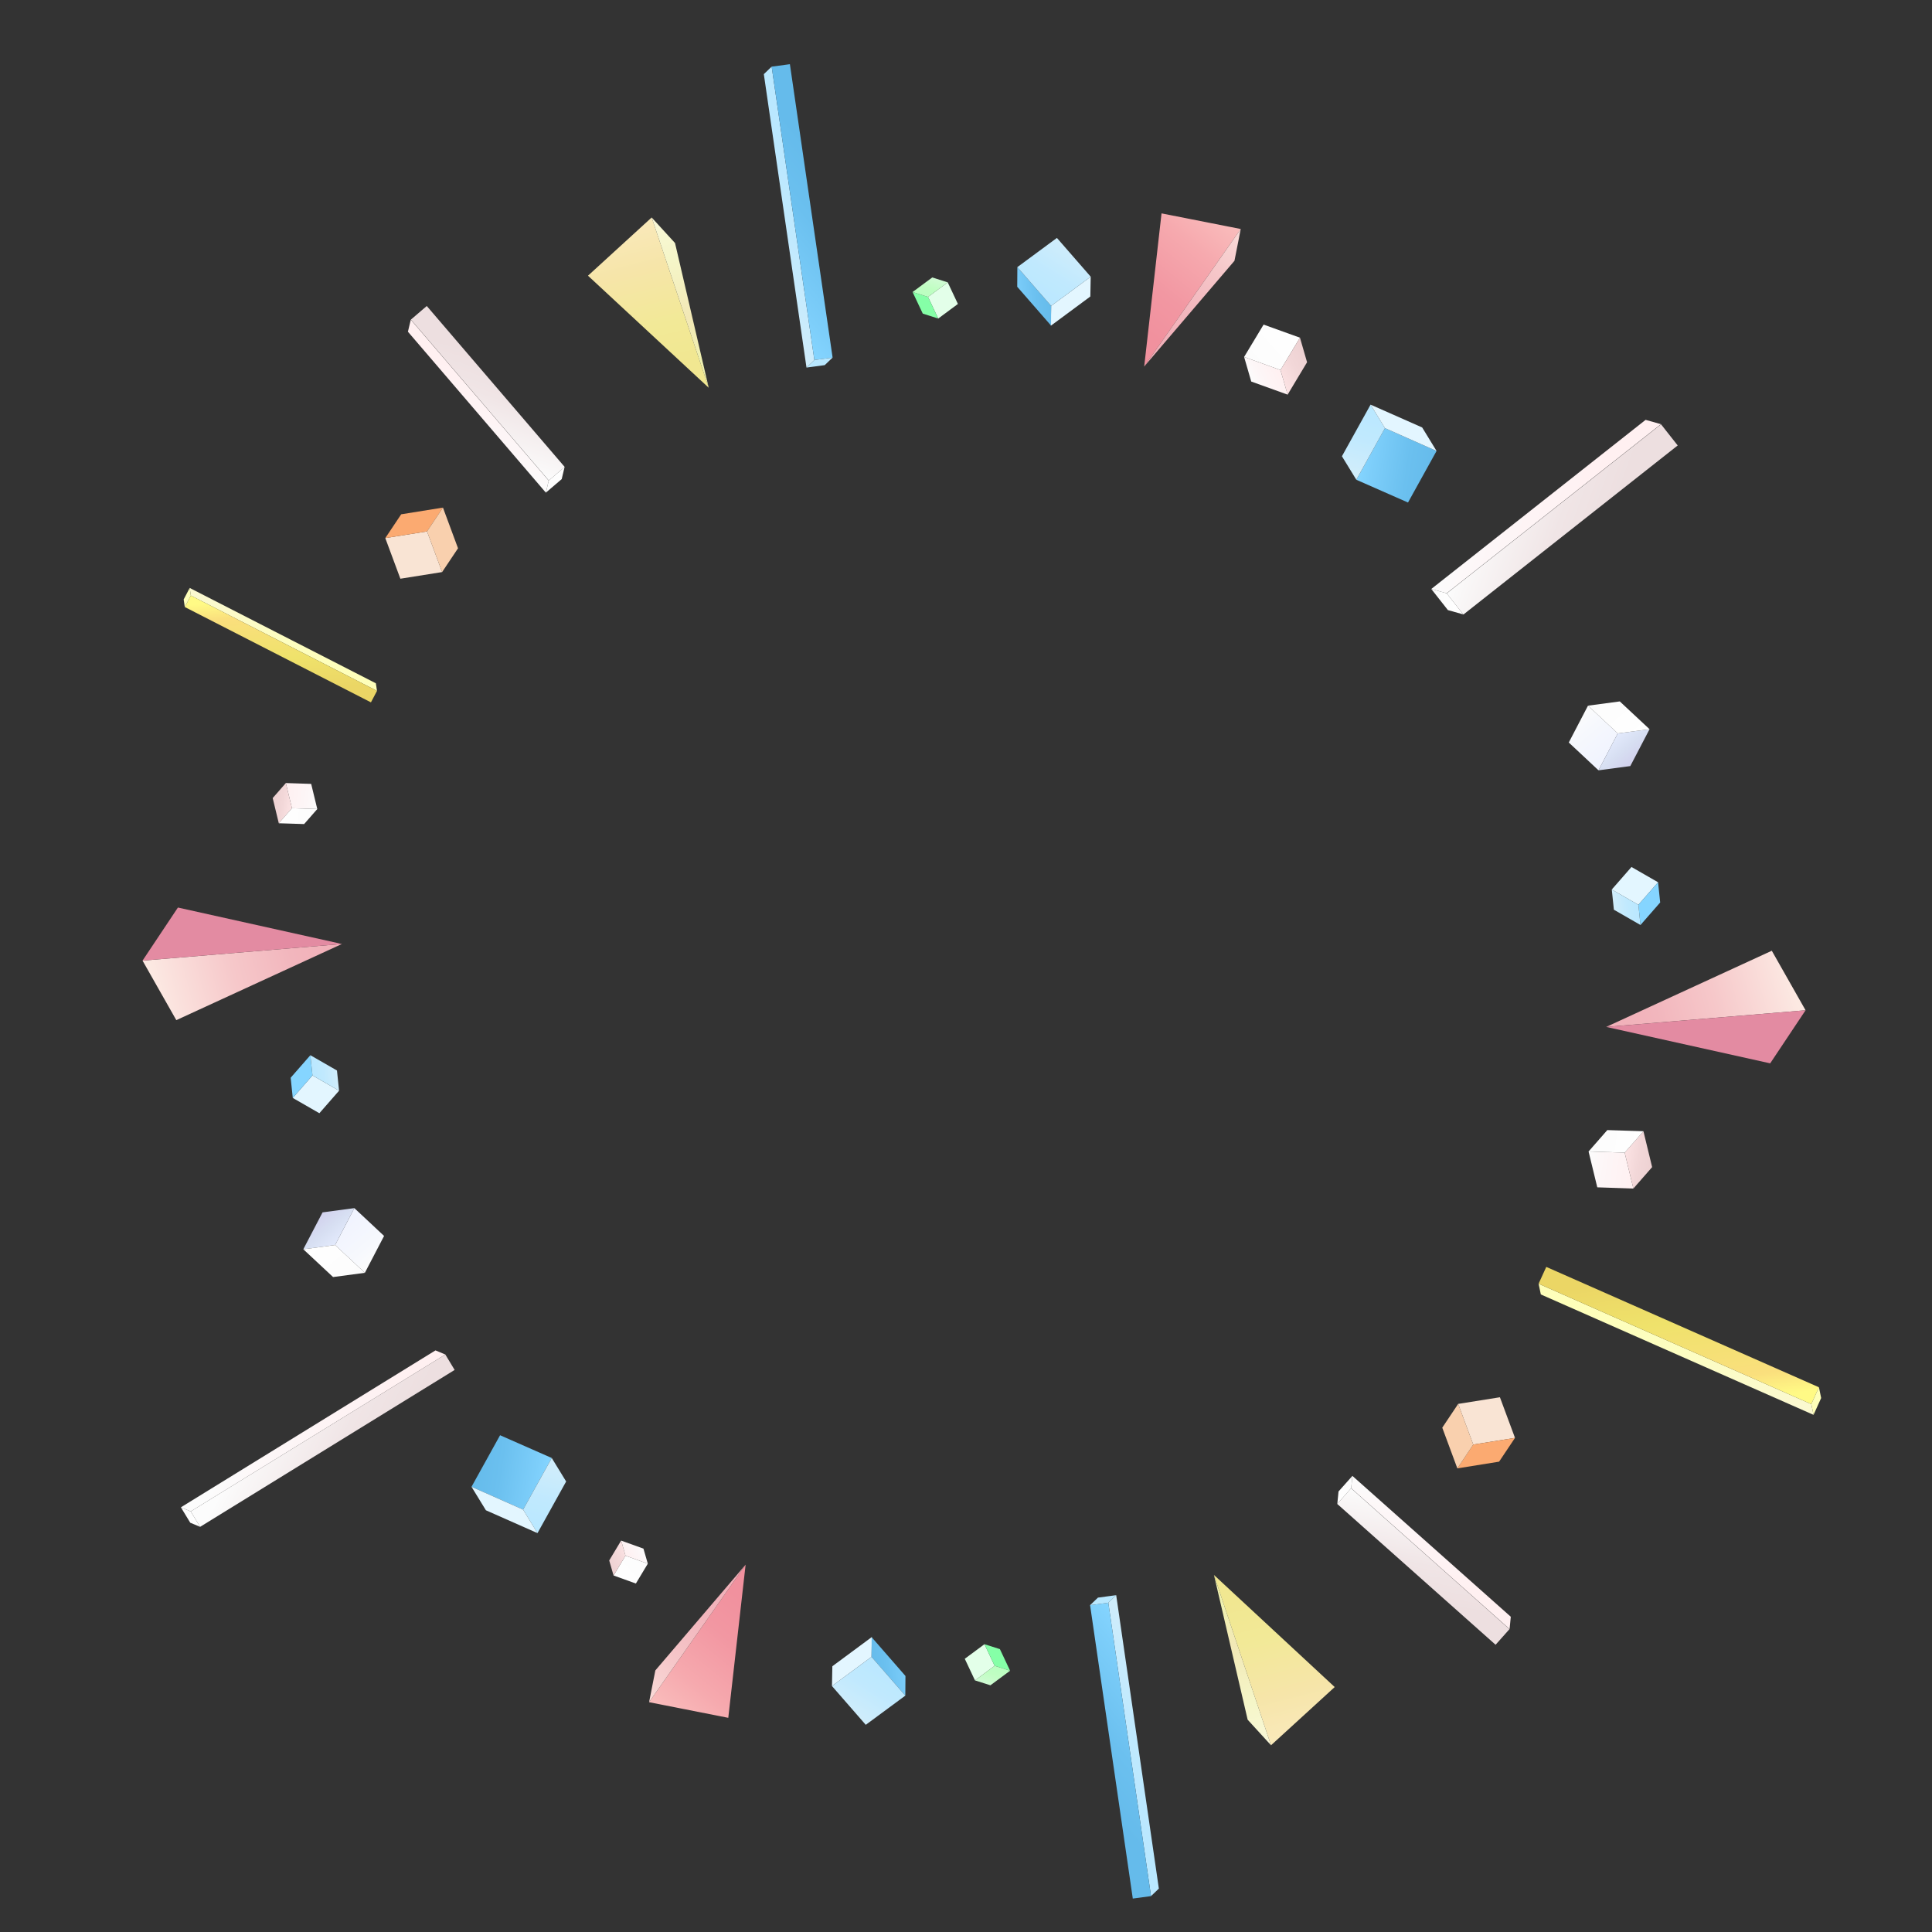<svg width="600" height="600" viewBox="0 0 600 600" fill="none" xmlns="http://www.w3.org/2000/svg">
<rect x="0" y="0" width="600" height="600" fill="#333333" stroke="none"/>
<mask id="mask0_533_1792" style="mask-type:alpha" maskUnits="userSpaceOnUse" x="0" y="0" width="600" height="600">
<circle cx="300" cy="300" r="300" fill="#D9D9D9"/>
</mask>
<g mask="url(#mask0_533_1792)">
<path d="M258.493 517.467L270.762 508.389L270.662 514.547L258.376 523.614L258.493 517.467Z" fill="#E3F6FF"/>
<path d="M270.703 508.446L281.198 520.491L281.157 526.592L270.662 514.547L270.703 508.446Z" fill="url(#paint0_linear_533_1792)"/>
<path d="M270.662 514.547L281.157 526.593L268.871 535.66L258.376 523.614L270.662 514.547Z" fill="url(#paint1_linear_533_1792)"/>
<path d="M359.894 586.517L346.644 495.394L344.199 497.741L357.462 588.856L359.894 586.517Z" fill="url(#paint2_linear_533_1792)"/>
<path d="M357.462 588.856L344.199 497.741L338.536 498.5L351.799 589.616L357.462 588.856Z" fill="url(#paint3_linear_533_1792)"/>
<path d="M340.981 496.154L338.536 498.5L344.199 497.741L346.644 495.394L340.981 496.154Z" fill="#B9E8FF"/>
<path d="M299.619 515.15L305.732 510.623L308.898 517.332L302.785 521.859L299.619 515.15Z" fill="#E3FFE9"/>
<path d="M305.732 510.623L310.53 512.148L313.695 518.857L308.898 517.332L305.732 510.623Z" fill="url(#paint4_linear_533_1792)"/>
<path d="M308.897 517.332L313.695 518.857L307.582 523.384L302.785 521.859L308.897 517.332Z" fill="url(#paint5_linear_533_1792)"/>
<path d="M135.244 419.377L56.176 468.111L59.23 469.386L138.298 420.653L135.244 419.377Z" fill="url(#paint6_linear_533_1792)"/>
<path d="M138.298 420.653L59.23 469.386L62.146 474.174L141.192 425.445L138.298 420.653Z" fill="url(#paint7_linear_533_1792)"/>
<path d="M59.079 472.89L62.146 474.174L59.23 469.387L56.176 468.111L59.079 472.89Z" fill="url(#paint8_linear_533_1792)"/>
<path d="M231.559 485.921L201.576 528.634L226.174 533.485L231.559 485.921Z" fill="url(#paint9_linear_533_1792)"/>
<path d="M231.559 485.921L203.525 518.76L201.576 528.634L231.559 485.921Z" fill="url(#paint10_linear_533_1792)"/>
<path d="M446.136 140.051L437.267 156.062L421.216 148.99L430.113 132.957L446.136 140.051Z" fill="url(#paint11_linear_533_1792)"/>
<path d="M421.216 148.99L416.748 141.696L425.645 125.663L430.114 132.957L421.216 148.99Z" fill="url(#paint12_linear_533_1792)"/>
<path d="M430.114 132.957L425.645 125.663L441.669 132.757L446.137 140.051L430.114 132.957Z" fill="#E3F6FF"/>
<path d="M392.419 100.806L403.719 104.873L397.67 114.918L386.37 110.851L392.419 100.806Z" fill="url(#paint13_linear_533_1792)"/>
<path d="M403.719 104.873L405.922 112.497L399.881 122.557L397.67 114.918L403.719 104.873Z" fill="url(#paint14_linear_533_1792)"/>
<path d="M397.67 114.918L399.882 122.557L388.581 118.49L386.37 110.851L397.67 114.918Z" fill="url(#paint15_linear_533_1792)"/>
<path d="M502.409 227.771L496.428 239.229L487.199 230.591L493.166 219.146L502.409 227.771Z" fill="url(#paint16_linear_533_1792)"/>
<path d="M502.409 227.771L512.284 226.455L506.303 237.912L496.428 239.229L502.409 227.771Z" fill="url(#paint17_linear_533_1792)"/>
<path d="M493.166 219.146L503.041 217.829L512.285 226.455L502.409 227.771L493.166 219.146Z" fill="url(#paint18_linear_533_1792)"/>
<path d="M504.558 357.963L507.261 369.11L496.05 368.737L493.344 357.607L504.558 357.963Z" fill="url(#paint19_linear_533_1792)"/>
<path d="M504.558 357.963L510.382 351.312L513.085 362.458L507.261 369.11L504.558 357.963Z" fill="url(#paint20_linear_533_1792)"/>
<path d="M493.344 357.607L499.168 350.956L510.382 351.312L504.558 357.963L493.344 357.607Z" fill="url(#paint21_linear_533_1792)"/>
<path d="M478.521 402.002L563.212 439.396L562.514 436.067L477.822 398.673L478.521 402.002Z" fill="url(#paint22_linear_533_1792)"/>
<path d="M477.822 398.673L562.514 436.067L564.891 430.831L480.21 393.449L477.822 398.673Z" fill="url(#paint23_linear_533_1792)"/>
<path d="M565.579 434.17L564.891 430.831L562.514 436.067L563.212 439.396L565.579 434.17Z" fill="#FEFFB9"/>
<path d="M465.813 433.929L470.498 446.549L457.533 448.614L452.848 435.994L465.813 433.929Z" fill="#F9E4D4"/>
<path d="M470.498 446.549L465.559 453.933L452.591 456.016L457.533 448.614L470.498 446.549Z" fill="#FBAA71"/>
<path d="M457.533 448.614L452.591 456.016L447.909 443.377L452.848 435.994L457.533 448.614Z" fill="#F9D0AE"/>
<path d="M506.669 269.249L514.93 273.998L508.813 280.995L500.553 276.246L506.669 269.249Z" fill="#E3F6FF"/>
<path d="M514.93 273.999L515.583 280.271L509.467 287.268L508.814 280.996L514.93 273.999Z" fill="url(#paint24_linear_533_1792)"/>
<path d="M508.813 280.995L509.467 287.268L501.206 282.518L500.553 276.246L508.813 280.995Z" fill="url(#paint25_linear_533_1792)"/>
<path d="M377.006 489.124L394.726 542.008L414.503 523.927L377.006 489.124Z" fill="url(#paint26_linear_533_1792)"/>
<path d="M377.006 489.124L387.47 534.068L394.726 542.008L377.006 489.124Z" fill="url(#paint27_linear_533_1792)"/>
<path d="M498.82 318.915L560.735 313.746L550.247 295.261L498.82 318.915Z" fill="url(#paint28_linear_533_1792)"/>
<path d="M498.82 318.915L549.749 330.232L560.735 313.746L498.82 318.915Z" fill="#E38BA2"/>
<path d="M469.191 502.096L420 458.354L419.624 462.181L468.815 505.922L469.191 502.096Z" fill="url(#paint29_linear_533_1792)"/>
<path d="M468.782 505.947L419.597 462.203L415.284 467.053L464.468 510.797L468.782 505.947Z" fill="url(#paint30_linear_533_1792)"/>
<path d="M415.69 463.188L415.314 467.015L419.625 462.181L420 458.354L415.69 463.188Z" fill="url(#paint31_linear_533_1792)"/>
<path d="M511.057 130.39L444.497 182.913L449.265 184.252L515.825 131.728L511.057 130.39Z" fill="url(#paint32_linear_533_1792)"/>
<path d="M515.849 131.776L449.287 184.291L454.465 190.854L521.027 138.34L515.849 131.776Z" fill="url(#paint33_linear_533_1792)"/>
<path d="M449.655 189.469L454.423 190.807L449.265 184.252L444.497 182.913L449.655 189.469Z" fill="url(#paint34_linear_533_1792)"/>
<path d="M338.614 92.081L326.345 101.159L326.446 95.001L338.732 85.933L338.614 92.081Z" fill="#E3F6FF"/>
<path d="M326.405 101.102L315.909 89.056L315.95 82.955L326.446 95.001L326.405 101.102Z" fill="url(#paint35_linear_533_1792)"/>
<path d="M326.446 95.001L315.95 82.955L328.236 73.887L338.732 85.933L326.446 95.001Z" fill="url(#paint36_linear_533_1792)"/>
<path d="M237.214 23.03L250.463 114.153L252.908 111.807L239.645 20.691L237.214 23.03Z" fill="url(#paint37_linear_533_1792)"/>
<path d="M239.645 20.691L252.908 111.807L258.572 111.047L245.309 19.932L239.645 20.691Z" fill="url(#paint38_linear_533_1792)"/>
<path d="M256.127 113.394L258.572 111.047L252.908 111.807L250.463 114.153L256.127 113.394Z" fill="#B9E8FF"/>
<path d="M297.488 94.398L291.375 98.925L288.21 92.216L294.323 87.689L297.488 94.398Z" fill="#E3FFE9"/>
<path d="M291.375 98.925L286.578 97.4L283.412 90.691L288.21 92.216L291.375 98.925Z" fill="url(#paint39_linear_533_1792)"/>
<path d="M288.21 92.216L283.412 90.691L289.525 86.164L294.323 87.689L288.21 92.216Z" fill="url(#paint40_linear_533_1792)"/>
<path d="M355.34 113.833L385.323 71.12L360.725 66.268L355.34 113.833Z" fill="url(#paint41_linear_533_1792)"/>
<path d="M355.34 113.833L383.374 80.993L385.323 71.12L355.34 113.833Z" fill="url(#paint42_linear_533_1792)"/>
<path d="M146.433 461.735L155.302 445.723L171.354 452.796L162.456 468.829L146.433 461.735Z" fill="url(#paint43_linear_533_1792)"/>
<path d="M171.354 452.796L175.822 460.09L166.924 476.123L162.456 468.828L171.354 452.796Z" fill="url(#paint44_linear_533_1792)"/>
<path d="M162.456 468.829L166.924 476.123L150.901 469.029L146.433 461.735L162.456 468.829Z" fill="#E3F6FF"/>
<path d="M197.475 491.778L190.547 489.285L194.256 483.127L201.184 485.62L197.475 491.778Z" fill="url(#paint45_linear_533_1792)"/>
<path d="M190.547 489.285L189.196 484.611L192.9 478.444L194.256 483.127L190.547 489.285Z" fill="url(#paint46_linear_533_1792)"/>
<path d="M194.256 483.127L192.9 478.444L199.828 480.937L201.183 485.62L194.256 483.127Z" fill="url(#paint47_linear_533_1792)"/>
<path d="M104.07 386.652L110.051 375.194L119.28 383.832L113.313 395.278L104.07 386.652Z" fill="url(#paint48_linear_533_1792)"/>
<path d="M104.07 386.652L94.195 387.969L100.176 376.511L110.051 375.195L104.07 386.652Z" fill="url(#paint49_linear_533_1792)"/>
<path d="M113.313 395.278L103.438 396.595L94.195 387.969L104.07 386.652L113.313 395.278Z" fill="url(#paint50_linear_533_1792)"/>
<path d="M90.668 251.003L88.771 243.182L96.638 243.444L98.537 251.253L90.668 251.003Z" fill="url(#paint51_linear_533_1792)"/>
<path d="M90.668 251.003L86.582 255.67L84.685 247.849L88.772 243.182L90.668 251.003Z" fill="url(#paint52_linear_533_1792)"/>
<path d="M98.537 251.253L94.45 255.92L86.582 255.67L90.668 251.003L98.537 251.253Z" fill="url(#paint53_linear_533_1792)"/>
<path d="M116.727 212.202L58.911 182.588L59.267 184.948L117.082 214.562L116.727 212.202Z" fill="url(#paint54_linear_533_1792)"/>
<path d="M117.082 214.562L59.267 184.948L57.39 188.519L115.199 218.125L117.082 214.562Z" fill="url(#paint55_linear_533_1792)"/>
<path d="M57.043 186.153L57.39 188.519L59.267 184.947L58.911 182.588L57.043 186.153Z" fill="#FEFFB9"/>
<path d="M124.34 179.725L119.654 167.104L132.619 165.039L137.305 177.66L124.34 179.725Z" fill="#F9E4D4"/>
<path d="M119.655 167.104L124.594 159.721L137.562 157.637L132.62 165.039L119.655 167.104Z" fill="#FBAA71"/>
<path d="M132.619 165.039L137.561 157.637L142.244 170.276L137.305 177.66L132.619 165.039Z" fill="#F9D0AE"/>
<path d="M99.184 345.722L90.923 340.973L97.04 333.976L105.3 338.726L99.184 345.722Z" fill="#E3F6FF"/>
<path d="M90.923 340.973L90.27 334.7L96.386 327.703L97.039 333.976L90.923 340.973Z" fill="url(#paint56_linear_533_1792)"/>
<path d="M97.04 333.976L96.386 327.703L104.647 332.453L105.3 338.726L97.04 333.976Z" fill="url(#paint57_linear_533_1792)"/>
<path d="M220.102 120.424L202.381 67.54L182.604 85.62L220.102 120.424Z" fill="url(#paint58_linear_533_1792)"/>
<path d="M220.102 120.424L209.637 75.479L202.381 67.54L220.102 120.424Z" fill="url(#paint59_linear_533_1792)"/>
<path d="M106.182 293.161L44.266 298.33L54.754 316.815L106.182 293.161Z" fill="url(#paint60_linear_533_1792)"/>
<path d="M106.182 293.161L55.253 281.844L44.266 298.33L106.182 293.161Z" fill="#E38BA2"/>
<path d="M126.683 103.016L169.52 152.997L170.408 149.256L127.572 99.275L126.683 103.016Z" fill="url(#paint61_linear_533_1792)"/>
<path d="M127.608 99.256L170.438 149.237L175.367 145.014L132.537 95.032L127.608 99.256Z" fill="url(#paint62_linear_533_1792)"/>
<path d="M174.443 148.789L175.331 145.048L170.408 149.256L169.52 152.997L174.443 148.789Z" fill="url(#paint63_linear_533_1792)"/>
</g>
<defs>
<linearGradient id="paint0_linear_533_1792" x1="284.18" y1="516.755" x2="270.314" y2="518.043" gradientUnits="userSpaceOnUse">
<stop stop-color="#85D5FF"/>
<stop offset="0.18" stop-color="#7DCEFA"/>
<stop offset="0.65" stop-color="#6BC0EF"/>
<stop offset="1" stop-color="#65BBEB"/>
</linearGradient>
<linearGradient id="paint1_linear_533_1792" x1="264.762" y1="533.084" x2="274.77" y2="517.123" gradientUnits="userSpaceOnUse">
<stop stop-color="#D0EDFB"/>
<stop offset="0.56" stop-color="#C0E9FE"/>
<stop offset="1" stop-color="#BAE8FF"/>
</linearGradient>
<linearGradient id="paint2_linear_533_1792" x1="371.864" y1="525.884" x2="341.012" y2="551.228" gradientUnits="userSpaceOnUse">
<stop stop-color="#D0EDFB"/>
<stop offset="0.56" stop-color="#C0E9FE"/>
<stop offset="1" stop-color="#BAE8FF"/>
</linearGradient>
<linearGradient id="paint3_linear_533_1792" x1="368.397" y1="526.95" x2="336.645" y2="553.03" gradientUnits="userSpaceOnUse">
<stop stop-color="#85D5FF"/>
<stop offset="0.18" stop-color="#7DCEFA"/>
<stop offset="0.65" stop-color="#6BC0EF"/>
<stop offset="1" stop-color="#65BBEB"/>
</linearGradient>
<linearGradient id="paint4_linear_533_1792" x1="313.239" y1="499.184" x2="312.041" y2="490.014" gradientUnits="userSpaceOnUse">
<stop stop-color="#85FFA7"/>
<stop offset="0.18" stop-color="#7DFAB7"/>
<stop offset="0.65" stop-color="#6BEFB8"/>
<stop offset="1" stop-color="#65EBD3"/>
</linearGradient>
<linearGradient id="paint5_linear_533_1792" x1="307.314" y1="523.3" x2="309.152" y2="517.411" gradientUnits="userSpaceOnUse">
<stop stop-color="#D0FBD4"/>
<stop offset="0.56" stop-color="#C0FEC2"/>
<stop offset="1" stop-color="#BAFFC1"/>
</linearGradient>
<linearGradient id="paint6_linear_533_1792" x1="78.641" y1="436.399" x2="114.504" y2="454.815" gradientUnits="userSpaceOnUse">
<stop stop-color="#FCFCFC"/>
<stop offset="0.35" stop-color="#FDF6F7"/>
<stop offset="1" stop-color="#FFF0F1"/>
</linearGradient>
<linearGradient id="paint7_linear_533_1792" x1="80.952" y1="439.096" x2="117.832" y2="458.034" gradientUnits="userSpaceOnUse">
<stop stop-color="#FCFCFC"/>
<stop offset="0.12" stop-color="#F9F7F7"/>
<stop offset="0.63" stop-color="#F0E5E6"/>
<stop offset="1" stop-color="#EDDFE0"/>
</linearGradient>
<linearGradient id="paint8_linear_533_1792" x1="56.115" y1="471.122" x2="60.825" y2="471.154" gradientUnits="userSpaceOnUse">
<stop stop-color="#FCFCFC"/>
<stop offset="1" stop-color="white"/>
</linearGradient>
<linearGradient id="paint9_linear_533_1792" x1="199.699" y1="538.465" x2="232.636" y2="498.193" gradientUnits="userSpaceOnUse">
<stop stop-color="#FCCAC5"/>
<stop offset="0.06" stop-color="#FBC5C2"/>
<stop offset="0.43" stop-color="#F6A9AE"/>
<stop offset="0.76" stop-color="#F297A2"/>
<stop offset="1" stop-color="#F1919E"/>
</linearGradient>
<linearGradient id="paint10_linear_533_1792" x1="190.737" y1="531.135" x2="223.673" y2="490.864" gradientUnits="userSpaceOnUse">
<stop stop-color="#FCE9E2"/>
<stop offset="0.06" stop-color="#FBE4DF"/>
<stop offset="0.43" stop-color="#F6C8CA"/>
<stop offset="0.76" stop-color="#F2B6BD"/>
<stop offset="1" stop-color="#F1B0B9"/>
</linearGradient>
<linearGradient id="paint11_linear_533_1792" x1="422.144" y1="142.782" x2="445.211" y2="146.234" gradientUnits="userSpaceOnUse">
<stop stop-color="#85D5FF"/>
<stop offset="0.18" stop-color="#7DCEFA"/>
<stop offset="0.65" stop-color="#6BC0EF"/>
<stop offset="1" stop-color="#65BBEB"/>
</linearGradient>
<linearGradient id="paint12_linear_533_1792" x1="421.079" y1="146.685" x2="425.794" y2="127.894" gradientUnits="userSpaceOnUse">
<stop stop-color="#D0EDFB"/>
<stop offset="0.56" stop-color="#C0E9FE"/>
<stop offset="1" stop-color="#BAE8FF"/>
</linearGradient>
<linearGradient id="paint13_linear_533_1792" x1="389.033" y1="113.446" x2="401.775" y2="102.222" gradientUnits="userSpaceOnUse">
<stop stop-color="#FCFCFC"/>
<stop offset="1" stop-color="white"/>
</linearGradient>
<linearGradient id="paint14_linear_533_1792" x1="396.635" y1="116.469" x2="406.965" y2="110.961" gradientUnits="userSpaceOnUse">
<stop stop-color="#FCE3E4"/>
<stop offset="0.5" stop-color="#F2D7D8"/>
<stop offset="1" stop-color="#EDD1D2"/>
</linearGradient>
<linearGradient id="paint15_linear_533_1792" x1="388.85" y1="118.993" x2="397.41" y2="114.43" gradientUnits="userSpaceOnUse">
<stop stop-color="#FCFCFC"/>
<stop offset="0.35" stop-color="#FDF6F7"/>
<stop offset="1" stop-color="#FFF0F1"/>
</linearGradient>
<linearGradient id="paint16_linear_533_1792" x1="489.162" y1="222.54" x2="500.432" y2="235.834" gradientUnits="userSpaceOnUse">
<stop stop-color="#FCFCFC"/>
<stop offset="0.35" stop-color="#F6F8FD"/>
<stop offset="1" stop-color="#F0F3FF"/>
</linearGradient>
<linearGradient id="paint17_linear_533_1792" x1="501.041" y1="228.931" x2="507.671" y2="236.752" gradientUnits="userSpaceOnUse">
<stop stop-color="#E3EAFC"/>
<stop offset="0.5" stop-color="#D7DFF2"/>
<stop offset="1" stop-color="#D2D1ED"/>
</linearGradient>
<linearGradient id="paint18_linear_533_1792" x1="496.925" y1="215.959" x2="508.525" y2="229.642" gradientUnits="userSpaceOnUse">
<stop stop-color="#FCFCFC"/>
<stop offset="1" stop-color="white"/>
</linearGradient>
<linearGradient id="paint19_linear_533_1792" x1="492.655" y1="362.214" x2="507.951" y2="364.502" gradientUnits="userSpaceOnUse">
<stop stop-color="#FCFCFC"/>
<stop offset="0.35" stop-color="#FDF6F7"/>
<stop offset="1" stop-color="#FFF0F1"/>
</linearGradient>
<linearGradient id="paint20_linear_533_1792" x1="504.322" y1="359.537" x2="513.321" y2="360.884" gradientUnits="userSpaceOnUse">
<stop stop-color="#FCE3E4"/>
<stop offset="0.5" stop-color="#F2D7D8"/>
<stop offset="1" stop-color="#EDD1D2"/>
</linearGradient>
<linearGradient id="paint21_linear_533_1792" x1="493.991" y1="353.282" x2="509.735" y2="355.637" gradientUnits="userSpaceOnUse">
<stop stop-color="#FCFCFC"/>
<stop offset="1" stop-color="white"/>
</linearGradient>
<linearGradient id="paint22_linear_533_1792" x1="521.639" y1="440.784" x2="516.393" y2="401.061" gradientUnits="userSpaceOnUse">
<stop stop-color="#FBF9D0"/>
<stop offset="0.56" stop-color="#FDFEC0"/>
<stop offset="1" stop-color="#FEFFBA"/>
</linearGradient>
<linearGradient id="paint23_linear_533_1792" x1="522.56" y1="437.244" x2="517.165" y2="396.364" gradientUnits="userSpaceOnUse">
<stop stop-color="#FFFA85"/>
<stop offset="0.18" stop-color="#FADF7D"/>
<stop offset="0.65" stop-color="#EFE26B"/>
<stop offset="1" stop-color="#EBD665"/>
</linearGradient>
<linearGradient id="paint24_linear_533_1792" x1="531.825" y1="276.885" x2="541.753" y2="270.914" gradientUnits="userSpaceOnUse">
<stop stop-color="#85D5FF"/>
<stop offset="0.18" stop-color="#7DCEFA"/>
<stop offset="0.65" stop-color="#6BC0EF"/>
<stop offset="1" stop-color="#65BBEB"/>
</linearGradient>
<linearGradient id="paint25_linear_533_1792" x1="501.168" y1="282.169" x2="508.85" y2="281.328" gradientUnits="userSpaceOnUse">
<stop stop-color="#D0EDFB"/>
<stop offset="0.56" stop-color="#C0E9FE"/>
<stop offset="1" stop-color="#BAE8FF"/>
</linearGradient>
<linearGradient id="paint26_linear_533_1792" x1="401.992" y1="549.858" x2="388.245" y2="495.982" gradientUnits="userSpaceOnUse">
<stop stop-color="#FCE9C5"/>
<stop offset="0.06" stop-color="#FBEBC2"/>
<stop offset="0.43" stop-color="#F6E5A9"/>
<stop offset="0.76" stop-color="#F2E997"/>
<stop offset="1" stop-color="#F1E791"/>
</linearGradient>
<linearGradient id="paint27_linear_533_1792" x1="390.002" y1="552.917" x2="376.255" y2="499.042" gradientUnits="userSpaceOnUse">
<stop stop-color="#FCF9E2"/>
<stop offset="0.06" stop-color="#FBF8DF"/>
<stop offset="0.43" stop-color="#F5F6C8"/>
<stop offset="0.76" stop-color="#F2E8B6"/>
<stop offset="1" stop-color="#F0F1B0"/>
</linearGradient>
<linearGradient id="paint28_linear_533_1792" x1="556.215" y1="304.234" x2="501.57" y2="318.945" gradientUnits="userSpaceOnUse">
<stop stop-color="#FCE9E2"/>
<stop offset="0.06" stop-color="#FBE4DF"/>
<stop offset="0.43" stop-color="#F6C8CA"/>
<stop offset="0.76" stop-color="#F2B6BD"/>
<stop offset="1" stop-color="#F1B0B9"/>
</linearGradient>
<linearGradient id="paint29_linear_533_1792" x1="447.643" y1="462.753" x2="442.468" y2="492.423" gradientUnits="userSpaceOnUse">
<stop stop-color="#FCFCFC"/>
<stop offset="0.35" stop-color="#FDF6F7"/>
<stop offset="1" stop-color="#FFF0F1"/>
</linearGradient>
<linearGradient id="paint30_linear_533_1792" x1="445.578" y1="466.633" x2="440.171" y2="497.612" gradientUnits="userSpaceOnUse">
<stop stop-color="#FCFCFC"/>
<stop offset="0.12" stop-color="#F9F7F7"/>
<stop offset="0.63" stop-color="#F0E5E6"/>
<stop offset="1" stop-color="#EDDFE0"/>
</linearGradient>
<linearGradient id="paint31_linear_533_1792" x1="416.77" y1="459.42" x2="418.339" y2="464.642" gradientUnits="userSpaceOnUse">
<stop stop-color="#FCFCFC"/>
<stop offset="1" stop-color="white"/>
</linearGradient>
<linearGradient id="paint32_linear_533_1792" x1="456.306" y1="148.848" x2="492.766" y2="162.099" gradientUnits="userSpaceOnUse">
<stop stop-color="#FCFCFC"/>
<stop offset="0.35" stop-color="#FDF6F7"/>
<stop offset="1" stop-color="#FFF0F1"/>
</linearGradient>
<linearGradient id="paint33_linear_533_1792" x1="460.761" y1="152.342" x2="498.83" y2="166.182" gradientUnits="userSpaceOnUse">
<stop stop-color="#FCFCFC"/>
<stop offset="0.12" stop-color="#F9F7F7"/>
<stop offset="0.63" stop-color="#F0E5E6"/>
<stop offset="1" stop-color="#EDDFE0"/>
</linearGradient>
<linearGradient id="paint34_linear_533_1792" x1="445.12" y1="187.249" x2="452.096" y2="186.437" gradientUnits="userSpaceOnUse">
<stop stop-color="#FCFCFC"/>
<stop offset="1" stop-color="white"/>
</linearGradient>
<linearGradient id="paint35_linear_533_1792" x1="312.928" y1="92.793" x2="326.793" y2="91.505" gradientUnits="userSpaceOnUse">
<stop stop-color="#85D5FF"/>
<stop offset="0.18" stop-color="#7DCEFA"/>
<stop offset="0.65" stop-color="#6BC0EF"/>
<stop offset="1" stop-color="#65BBEB"/>
</linearGradient>
<linearGradient id="paint36_linear_533_1792" x1="332.345" y1="76.464" x2="322.337" y2="92.424" gradientUnits="userSpaceOnUse">
<stop stop-color="#D0EDFB"/>
<stop offset="0.56" stop-color="#C0E9FE"/>
<stop offset="1" stop-color="#BAE8FF"/>
</linearGradient>
<linearGradient id="paint37_linear_533_1792" x1="225.243" y1="83.663" x2="256.096" y2="58.319" gradientUnits="userSpaceOnUse">
<stop stop-color="#D0EDFB"/>
<stop offset="0.56" stop-color="#C0E9FE"/>
<stop offset="1" stop-color="#BAE8FF"/>
</linearGradient>
<linearGradient id="paint38_linear_533_1792" x1="228.71" y1="82.597" x2="260.463" y2="56.517" gradientUnits="userSpaceOnUse">
<stop stop-color="#85D5FF"/>
<stop offset="0.18" stop-color="#7DCEFA"/>
<stop offset="0.65" stop-color="#6BC0EF"/>
<stop offset="1" stop-color="#65BBEB"/>
</linearGradient>
<linearGradient id="paint39_linear_533_1792" x1="283.868" y1="110.364" x2="285.066" y2="119.534" gradientUnits="userSpaceOnUse">
<stop stop-color="#85FFA7"/>
<stop offset="0.18" stop-color="#7DFAB7"/>
<stop offset="0.65" stop-color="#6BEFB8"/>
<stop offset="1" stop-color="#65EBD3"/>
</linearGradient>
<linearGradient id="paint40_linear_533_1792" x1="289.793" y1="86.247" x2="287.955" y2="92.136" gradientUnits="userSpaceOnUse">
<stop stop-color="#D0FBD4"/>
<stop offset="0.56" stop-color="#C0FEC2"/>
<stop offset="1" stop-color="#BAFFC1"/>
</linearGradient>
<linearGradient id="paint41_linear_533_1792" x1="387.2" y1="61.289" x2="354.263" y2="101.56" gradientUnits="userSpaceOnUse">
<stop stop-color="#FCCAC5"/>
<stop offset="0.06" stop-color="#FBC5C2"/>
<stop offset="0.43" stop-color="#F6A9AE"/>
<stop offset="0.76" stop-color="#F297A2"/>
<stop offset="1" stop-color="#F1919E"/>
</linearGradient>
<linearGradient id="paint42_linear_533_1792" x1="396.162" y1="68.619" x2="363.226" y2="108.89" gradientUnits="userSpaceOnUse">
<stop stop-color="#FCE9E2"/>
<stop offset="0.06" stop-color="#FBE4DF"/>
<stop offset="0.43" stop-color="#F6C8CA"/>
<stop offset="0.76" stop-color="#F2B6BD"/>
<stop offset="1" stop-color="#F1B0B9"/>
</linearGradient>
<linearGradient id="paint43_linear_533_1792" x1="170.425" y1="459.003" x2="147.358" y2="455.552" gradientUnits="userSpaceOnUse">
<stop stop-color="#85D5FF"/>
<stop offset="0.18" stop-color="#7DCEFA"/>
<stop offset="0.65" stop-color="#6BC0EF"/>
<stop offset="1" stop-color="#65BBEB"/>
</linearGradient>
<linearGradient id="paint44_linear_533_1792" x1="171.491" y1="455.101" x2="166.776" y2="473.892" gradientUnits="userSpaceOnUse">
<stop stop-color="#D0EDFB"/>
<stop offset="0.56" stop-color="#C0E9FE"/>
<stop offset="1" stop-color="#BAE8FF"/>
</linearGradient>
<linearGradient id="paint45_linear_533_1792" x1="199.551" y1="484.029" x2="191.739" y2="490.91" gradientUnits="userSpaceOnUse">
<stop stop-color="#FCFCFC"/>
<stop offset="1" stop-color="white"/>
</linearGradient>
<linearGradient id="paint46_linear_533_1792" x1="194.89" y1="482.176" x2="188.557" y2="485.553" gradientUnits="userSpaceOnUse">
<stop stop-color="#FCE3E4"/>
<stop offset="0.5" stop-color="#F2D7D8"/>
<stop offset="1" stop-color="#EDD1D2"/>
</linearGradient>
<linearGradient id="paint47_linear_533_1792" x1="199.663" y1="480.628" x2="194.415" y2="483.426" gradientUnits="userSpaceOnUse">
<stop stop-color="#FCFCFC"/>
<stop offset="0.35" stop-color="#FDF6F7"/>
<stop offset="1" stop-color="#FFF0F1"/>
</linearGradient>
<linearGradient id="paint48_linear_533_1792" x1="117.318" y1="391.883" x2="106.047" y2="378.589" gradientUnits="userSpaceOnUse">
<stop stop-color="#FCFCFC"/>
<stop offset="0.35" stop-color="#F6F8FD"/>
<stop offset="1" stop-color="#F0F3FF"/>
</linearGradient>
<linearGradient id="paint49_linear_533_1792" x1="105.438" y1="385.492" x2="98.808" y2="377.671" gradientUnits="userSpaceOnUse">
<stop stop-color="#E3EAFC"/>
<stop offset="0.5" stop-color="#D7DFF2"/>
<stop offset="1" stop-color="#D2D1ED"/>
</linearGradient>
<linearGradient id="paint50_linear_533_1792" x1="109.554" y1="398.465" x2="97.954" y2="384.782" gradientUnits="userSpaceOnUse">
<stop stop-color="#FCFCFC"/>
<stop offset="1" stop-color="white"/>
</linearGradient>
<linearGradient id="paint51_linear_533_1792" x1="99.02" y1="248.021" x2="88.288" y2="246.415" gradientUnits="userSpaceOnUse">
<stop stop-color="#FCFCFC"/>
<stop offset="0.35" stop-color="#FDF6F7"/>
<stop offset="1" stop-color="#FFF0F1"/>
</linearGradient>
<linearGradient id="paint52_linear_533_1792" x1="90.834" y1="249.898" x2="84.52" y2="248.954" gradientUnits="userSpaceOnUse">
<stop stop-color="#FCE3E4"/>
<stop offset="0.5" stop-color="#F2D7D8"/>
<stop offset="1" stop-color="#EDD1D2"/>
</linearGradient>
<linearGradient id="paint53_linear_533_1792" x1="98.083" y1="254.288" x2="87.036" y2="252.635" gradientUnits="userSpaceOnUse">
<stop stop-color="#FCFCFC"/>
<stop offset="1" stop-color="white"/>
</linearGradient>
<linearGradient id="paint54_linear_533_1792" x1="88.09" y1="183.294" x2="90.16" y2="211.332" gradientUnits="userSpaceOnUse">
<stop stop-color="#FBF9D0"/>
<stop offset="0.56" stop-color="#FDFEC0"/>
<stop offset="1" stop-color="#FEFFBA"/>
</linearGradient>
<linearGradient id="paint55_linear_533_1792" x1="87.301" y1="185.737" x2="89.43" y2="214.591" gradientUnits="userSpaceOnUse">
<stop stop-color="#FFFA85"/>
<stop offset="0.18" stop-color="#FADF7D"/>
<stop offset="0.65" stop-color="#EFE26B"/>
<stop offset="1" stop-color="#EBD665"/>
</linearGradient>
<linearGradient id="paint56_linear_533_1792" x1="74.028" y1="338.087" x2="64.1" y2="344.057" gradientUnits="userSpaceOnUse">
<stop stop-color="#85D5FF"/>
<stop offset="0.18" stop-color="#7DCEFA"/>
<stop offset="0.65" stop-color="#6BC0EF"/>
<stop offset="1" stop-color="#65BBEB"/>
</linearGradient>
<linearGradient id="paint57_linear_533_1792" x1="104.686" y1="332.802" x2="97.003" y2="333.643" gradientUnits="userSpaceOnUse">
<stop stop-color="#D0EDFB"/>
<stop offset="0.56" stop-color="#C0E9FE"/>
<stop offset="1" stop-color="#BAE8FF"/>
</linearGradient>
<linearGradient id="paint58_linear_533_1792" x1="195.116" y1="59.689" x2="208.863" y2="113.565" gradientUnits="userSpaceOnUse">
<stop stop-color="#FCE9C5"/>
<stop offset="0.06" stop-color="#FBEBC2"/>
<stop offset="0.43" stop-color="#F6E5A9"/>
<stop offset="0.76" stop-color="#F2E997"/>
<stop offset="1" stop-color="#F1E791"/>
</linearGradient>
<linearGradient id="paint59_linear_533_1792" x1="207.105" y1="56.63" x2="220.852" y2="110.506" gradientUnits="userSpaceOnUse">
<stop stop-color="#FCF9E2"/>
<stop offset="0.06" stop-color="#FBF8DF"/>
<stop offset="0.43" stop-color="#F5F6C8"/>
<stop offset="0.76" stop-color="#F2E8B6"/>
<stop offset="1" stop-color="#F0F1B0"/>
</linearGradient>
<linearGradient id="paint60_linear_533_1792" x1="48.786" y1="307.842" x2="103.431" y2="293.131" gradientUnits="userSpaceOnUse">
<stop stop-color="#FCE9E2"/>
<stop offset="0.06" stop-color="#FBE4DF"/>
<stop offset="0.43" stop-color="#F6C8CA"/>
<stop offset="0.76" stop-color="#F2B6BD"/>
<stop offset="1" stop-color="#F1B0B9"/>
</linearGradient>
<linearGradient id="paint61_linear_533_1792" x1="142.724" y1="144.907" x2="151.856" y2="116.207" gradientUnits="userSpaceOnUse">
<stop stop-color="#FCFCFC"/>
<stop offset="0.35" stop-color="#FDF6F7"/>
<stop offset="1" stop-color="#FFF0F1"/>
</linearGradient>
<linearGradient id="paint62_linear_533_1792" x1="145.294" y1="141.342" x2="154.832" y2="111.375" gradientUnits="userSpaceOnUse">
<stop stop-color="#FCFCFC"/>
<stop offset="0.12" stop-color="#F9F7F7"/>
<stop offset="0.63" stop-color="#F0E5E6"/>
<stop offset="1" stop-color="#EDDFE0"/>
</linearGradient>
<linearGradient id="paint63_linear_533_1792" x1="172.864" y1="152.377" x2="172.014" y2="146.991" gradientUnits="userSpaceOnUse">
<stop stop-color="#FCFCFC"/>
<stop offset="1" stop-color="white"/>
</linearGradient>
</defs>
</svg>